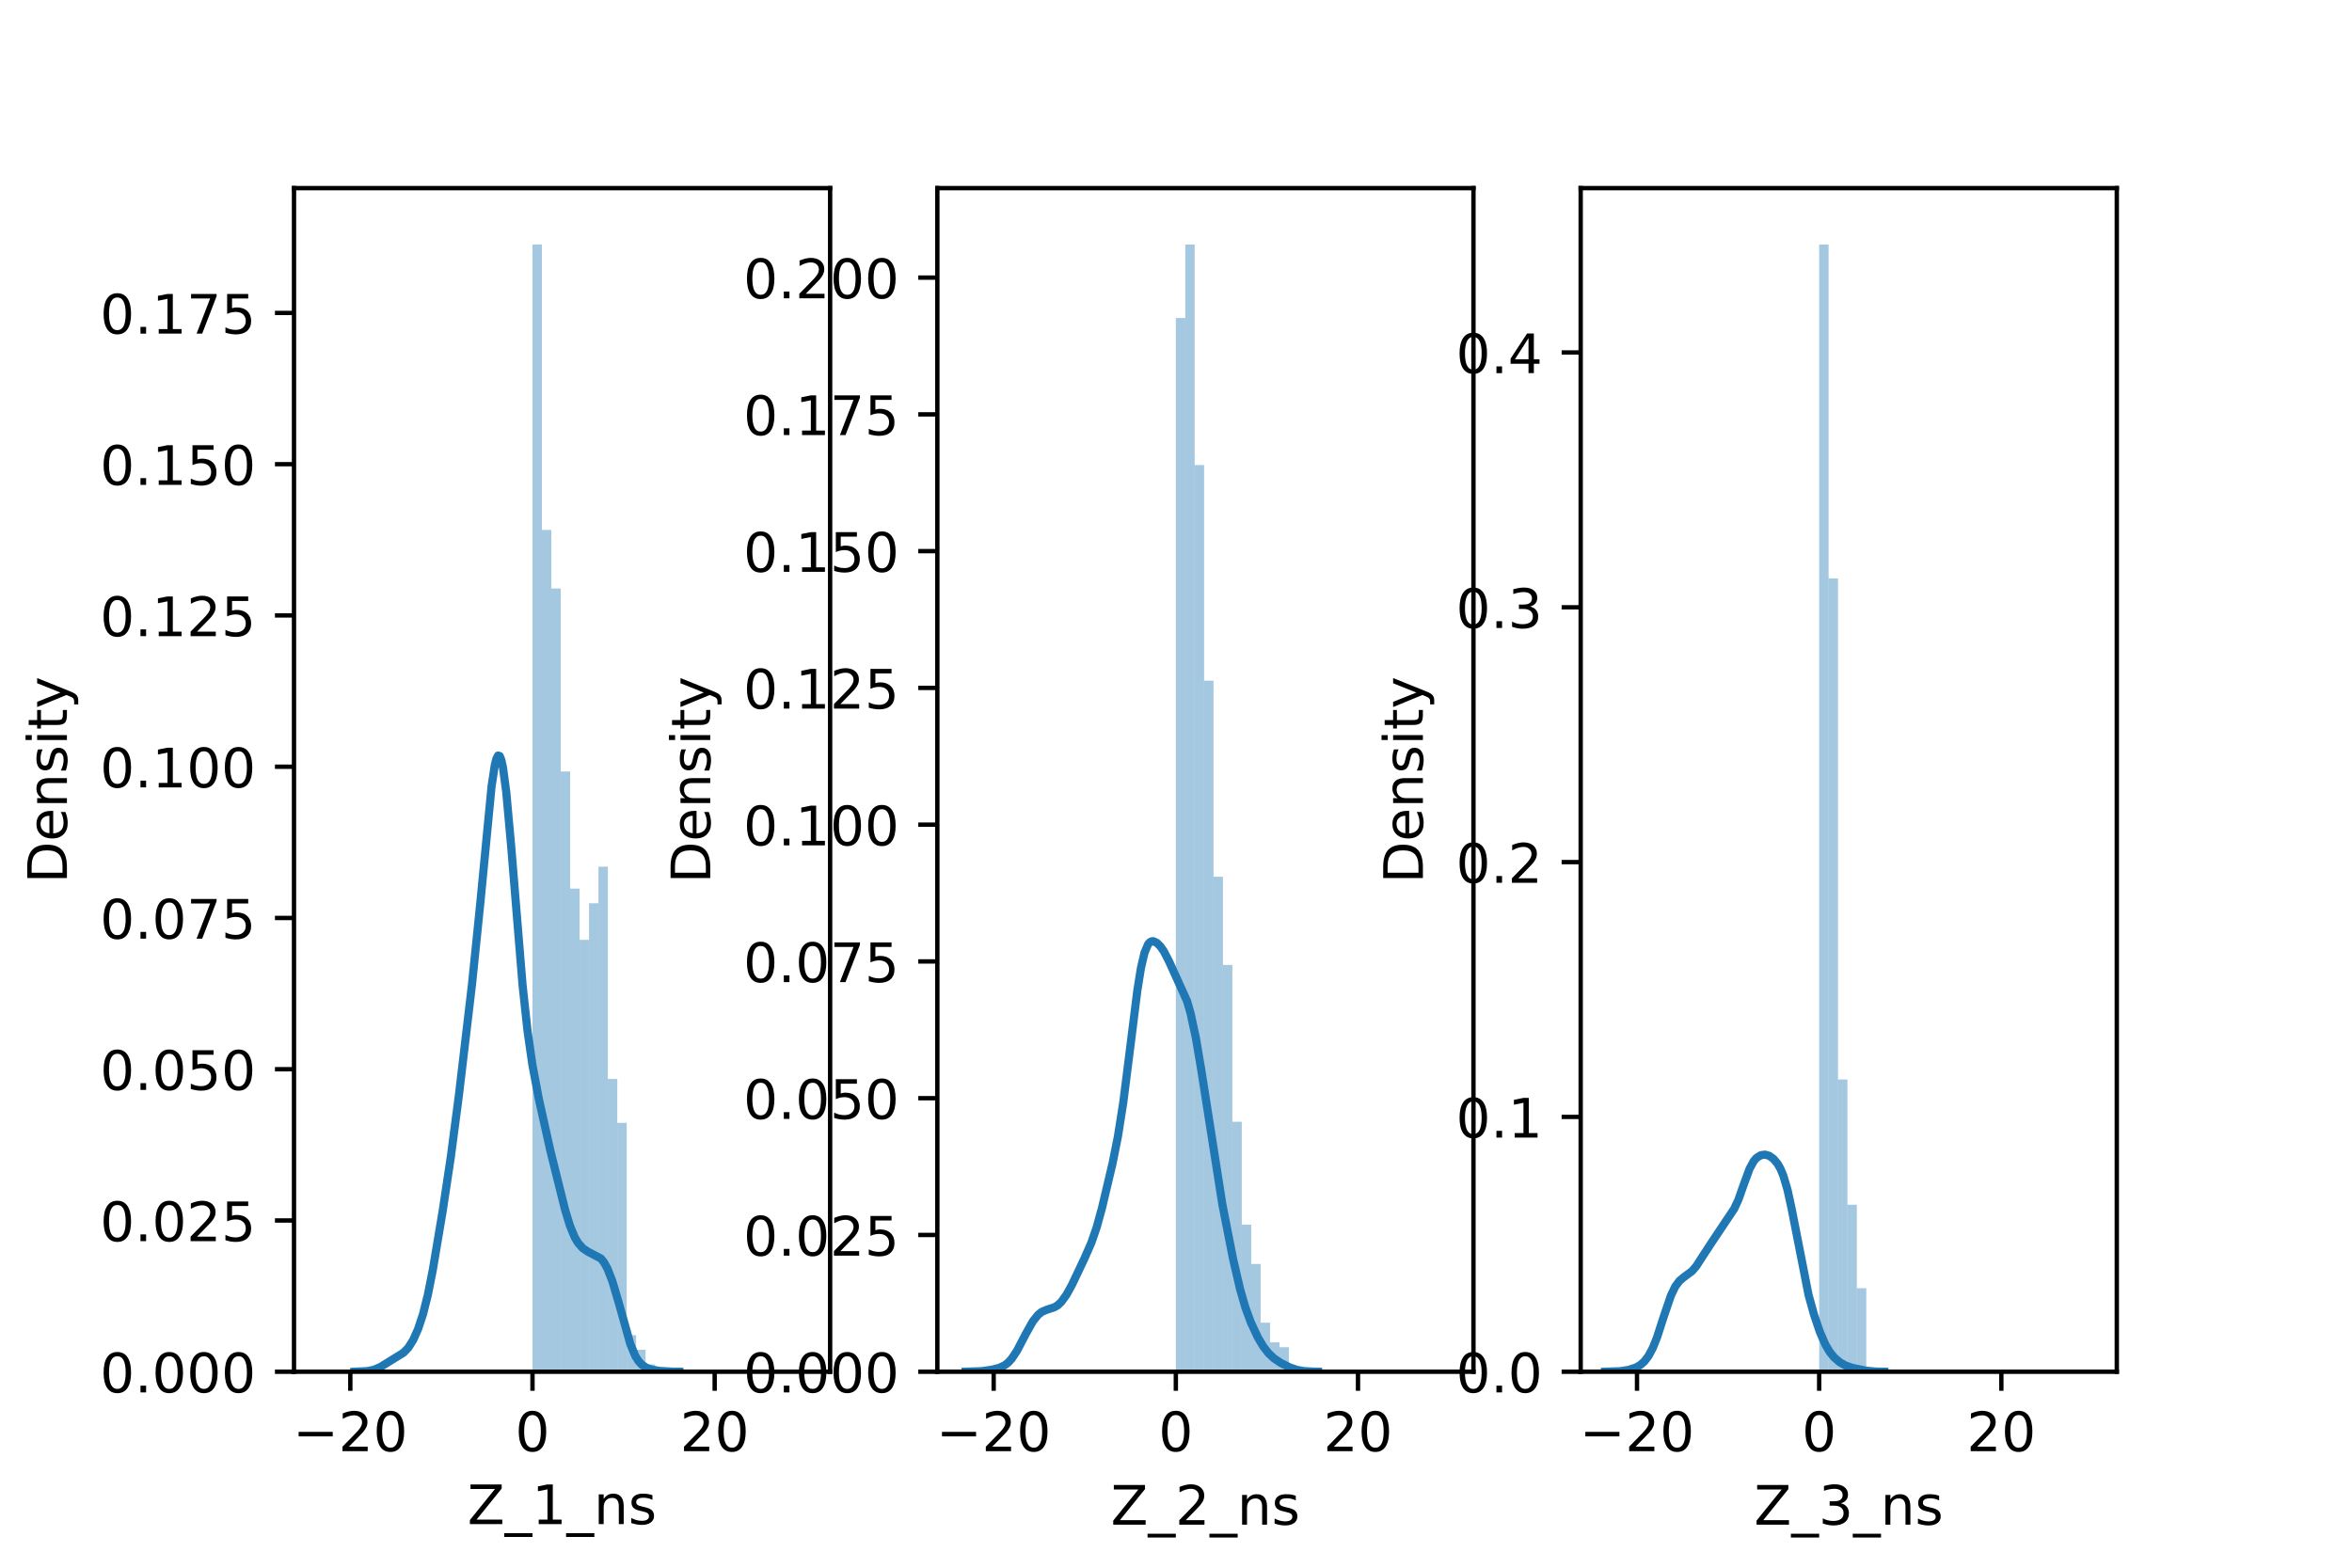<?xml version="1.0" encoding="utf-8" standalone="no"?>
<!DOCTYPE svg PUBLIC "-//W3C//DTD SVG 1.1//EN"
  "http://www.w3.org/Graphics/SVG/1.1/DTD/svg11.dtd">
<!-- Created with matplotlib (https://matplotlib.org/) -->
<svg height="288pt" version="1.1" viewBox="0 0 432 288" width="432pt" xmlns="http://www.w3.org/2000/svg" xmlns:xlink="http://www.w3.org/1999/xlink">
 <defs>
  <style type="text/css">*{stroke-linecap:butt;stroke-linejoin:round;}</style>
 </defs>
 <g id="figure_1">
  <g id="patch_1">
   <path d="M 0 288 
L 432 288 
L 432 0 
L 0 0 
z
" style="fill:#ffffff;"/>
  </g>
  <g id="axes_1">
   <g id="patch_2">
    <path d="M 54 252 
L 152.471 252 
L 152.471 34.56 
L 54 34.56 
z
" style="fill:#ffffff;"/>
   </g>
   <g id="patch_3">
    <path clip-path="url(#p1f01e88bd9)" d="M 97.805 252 
L 99.536 252 
L 99.536 44.914 
L 97.805 44.914 
z
" style="fill:#1f77b4;opacity:0.4;"/>
   </g>
   <g id="patch_4">
    <path clip-path="url(#p1f01e88bd9)" d="M 99.536 252 
L 101.266 252 
L 101.266 97.358 
L 99.536 97.358 
z
" style="fill:#1f77b4;opacity:0.4;"/>
   </g>
   <g id="patch_5">
    <path clip-path="url(#p1f01e88bd9)" d="M 101.266 252 
L 102.997 252 
L 102.997 108.116 
L 101.266 108.116 
z
" style="fill:#1f77b4;opacity:0.4;"/>
   </g>
   <g id="patch_6">
    <path clip-path="url(#p1f01e88bd9)" d="M 102.997 252 
L 104.728 252 
L 104.728 141.734 
L 102.997 141.734 
z
" style="fill:#1f77b4;opacity:0.4;"/>
   </g>
   <g id="patch_7">
    <path clip-path="url(#p1f01e88bd9)" d="M 104.728 252 
L 106.458 252 
L 106.458 163.249 
L 104.728 163.249 
z
" style="fill:#1f77b4;opacity:0.4;"/>
   </g>
   <g id="patch_8">
    <path clip-path="url(#p1f01e88bd9)" d="M 106.458 252 
L 108.189 252 
L 108.189 172.662 
L 106.458 172.662 
z
" style="fill:#1f77b4;opacity:0.4;"/>
   </g>
   <g id="patch_9">
    <path clip-path="url(#p1f01e88bd9)" d="M 108.189 252 
L 109.92 252 
L 109.92 165.938 
L 108.189 165.938 
z
" style="fill:#1f77b4;opacity:0.4;"/>
   </g>
   <g id="patch_10">
    <path clip-path="url(#p1f01e88bd9)" d="M 109.92 252 
L 111.65 252 
L 111.65 159.215 
L 109.92 159.215 
z
" style="fill:#1f77b4;opacity:0.4;"/>
   </g>
   <g id="patch_11">
    <path clip-path="url(#p1f01e88bd9)" d="M 111.65 252 
L 113.381 252 
L 113.381 198.212 
L 111.65 198.212 
z
" style="fill:#1f77b4;opacity:0.4;"/>
   </g>
   <g id="patch_12">
    <path clip-path="url(#p1f01e88bd9)" d="M 113.381 252 
L 115.112 252 
L 115.112 206.28 
L 113.381 206.28 
z
" style="fill:#1f77b4;opacity:0.4;"/>
   </g>
   <g id="patch_13">
    <path clip-path="url(#p1f01e88bd9)" d="M 115.112 252 
L 116.842 252 
L 116.842 245.276 
L 115.112 245.276 
z
" style="fill:#1f77b4;opacity:0.4;"/>
   </g>
   <g id="patch_14">
    <path clip-path="url(#p1f01e88bd9)" d="M 116.842 252 
L 118.573 252 
L 118.573 247.966 
L 116.842 247.966 
z
" style="fill:#1f77b4;opacity:0.4;"/>
   </g>
   <g id="patch_15">
    <path clip-path="url(#p1f01e88bd9)" d="M 118.573 252 
L 120.304 252 
L 120.304 250.655 
L 118.573 250.655 
z
" style="fill:#1f77b4;opacity:0.4;"/>
   </g>
   <g id="patch_16">
    <path clip-path="url(#p1f01e88bd9)" d="M 120.304 252 
L 122.034 252 
L 122.034 252 
L 120.304 252 
z
" style="fill:#1f77b4;opacity:0.4;"/>
   </g>
   <g id="patch_17">
    <path clip-path="url(#p1f01e88bd9)" d="M 122.034 252 
L 123.765 252 
L 123.765 252 
L 122.034 252 
z
" style="fill:#1f77b4;opacity:0.4;"/>
   </g>
   <g id="patch_18">
    <path clip-path="url(#p1f01e88bd9)" d="M 123.765 252 
L 125.496 252 
L 125.496 252 
L 123.765 252 
z
" style="fill:#1f77b4;opacity:0.4;"/>
   </g>
   <g id="patch_19">
    <path clip-path="url(#p1f01e88bd9)" d="M 125.496 252 
L 127.227 252 
L 127.227 252 
L 125.496 252 
z
" style="fill:#1f77b4;opacity:0.4;"/>
   </g>
   <g id="patch_20">
    <path clip-path="url(#p1f01e88bd9)" d="M 127.227 252 
L 128.957 252 
L 128.957 252 
L 127.227 252 
z
" style="fill:#1f77b4;opacity:0.4;"/>
   </g>
   <g id="patch_21">
    <path clip-path="url(#p1f01e88bd9)" d="M 128.957 252 
L 130.688 252 
L 130.688 252 
L 128.957 252 
z
" style="fill:#1f77b4;opacity:0.4;"/>
   </g>
   <g id="patch_22">
    <path clip-path="url(#p1f01e88bd9)" d="M 130.688 252 
L 132.419 252 
L 132.419 252 
L 130.688 252 
z
" style="fill:#1f77b4;opacity:0.4;"/>
   </g>
   <g id="patch_23">
    <path clip-path="url(#p1f01e88bd9)" d="M 132.419 252 
L 134.149 252 
L 134.149 252 
L 132.419 252 
z
" style="fill:#1f77b4;opacity:0.4;"/>
   </g>
   <g id="patch_24">
    <path clip-path="url(#p1f01e88bd9)" d="M 134.149 252 
L 135.88 252 
L 135.88 252 
L 134.149 252 
z
" style="fill:#1f77b4;opacity:0.4;"/>
   </g>
   <g id="patch_25">
    <path clip-path="url(#p1f01e88bd9)" d="M 135.88 252 
L 137.611 252 
L 137.611 252 
L 135.88 252 
z
" style="fill:#1f77b4;opacity:0.4;"/>
   </g>
   <g id="patch_26">
    <path clip-path="url(#p1f01e88bd9)" d="M 137.611 252 
L 139.341 252 
L 139.341 252 
L 137.611 252 
z
" style="fill:#1f77b4;opacity:0.4;"/>
   </g>
   <g id="patch_27">
    <path clip-path="url(#p1f01e88bd9)" d="M 139.341 252 
L 141.072 252 
L 141.072 252 
L 139.341 252 
z
" style="fill:#1f77b4;opacity:0.4;"/>
   </g>
   <g id="patch_28">
    <path clip-path="url(#p1f01e88bd9)" d="M 141.072 252 
L 142.803 252 
L 142.803 252 
L 141.072 252 
z
" style="fill:#1f77b4;opacity:0.4;"/>
   </g>
   <g id="patch_29">
    <path clip-path="url(#p1f01e88bd9)" d="M 142.803 252 
L 144.533 252 
L 144.533 252 
L 142.803 252 
z
" style="fill:#1f77b4;opacity:0.4;"/>
   </g>
   <g id="patch_30">
    <path clip-path="url(#p1f01e88bd9)" d="M 144.533 252 
L 146.264 252 
L 146.264 252 
L 144.533 252 
z
" style="fill:#1f77b4;opacity:0.4;"/>
   </g>
   <g id="patch_31">
    <path clip-path="url(#p1f01e88bd9)" d="M 146.264 252 
L 147.995 252 
L 147.995 252 
L 146.264 252 
z
" style="fill:#1f77b4;opacity:0.4;"/>
   </g>
   <g id="matplotlib.axis_1">
    <g id="xtick_1">
     <g id="line2d_1">
      <defs>
       <path d="M 0 0 
L 0 3.5 
" id="m614d440ccd" style="stroke:#000000;stroke-width:0.8;"/>
      </defs>
      <g>
       <use style="stroke:#000000;stroke-width:0.8;" x="64.345" xlink:href="#m614d440ccd" y="252"/>
      </g>
     </g>
     <g id="text_1">
      <!-- −20 -->
      <g transform="translate(53.793 266.598)scale(0.1 -0.1)">
       <defs>
        <path d="M 10.594 35.5 
L 73.188 35.5 
L 73.188 27.203 
L 10.594 27.203 
z
" id="DejaVuSans-8722"/>
        <path d="M 19.188 8.297 
L 53.609 8.297 
L 53.609 0 
L 7.328 0 
L 7.328 8.297 
Q 12.938 14.109 22.625 23.891 
Q 32.328 33.688 34.812 36.531 
Q 39.547 41.844 41.422 45.531 
Q 43.312 49.219 43.312 52.781 
Q 43.312 58.594 39.234 62.25 
Q 35.156 65.922 28.609 65.922 
Q 23.969 65.922 18.812 64.312 
Q 13.672 62.703 7.812 59.422 
L 7.812 69.391 
Q 13.766 71.781 18.938 73 
Q 24.125 74.219 28.422 74.219 
Q 39.75 74.219 46.484 68.547 
Q 53.219 62.891 53.219 53.422 
Q 53.219 48.922 51.531 44.891 
Q 49.859 40.875 45.406 35.406 
Q 44.188 33.984 37.641 27.219 
Q 31.109 20.453 19.188 8.297 
z
" id="DejaVuSans-50"/>
        <path d="M 31.781 66.406 
Q 24.172 66.406 20.328 58.906 
Q 16.5 51.422 16.5 36.375 
Q 16.5 21.391 20.328 13.891 
Q 24.172 6.391 31.781 6.391 
Q 39.453 6.391 43.281 13.891 
Q 47.125 21.391 47.125 36.375 
Q 47.125 51.422 43.281 58.906 
Q 39.453 66.406 31.781 66.406 
z
M 31.781 74.219 
Q 44.047 74.219 50.516 64.516 
Q 56.984 54.828 56.984 36.375 
Q 56.984 17.969 50.516 8.266 
Q 44.047 -1.422 31.781 -1.422 
Q 19.531 -1.422 13.062 8.266 
Q 6.594 17.969 6.594 36.375 
Q 6.594 54.828 13.062 64.516 
Q 19.531 74.219 31.781 74.219 
z
" id="DejaVuSans-48"/>
       </defs>
       <use xlink:href="#DejaVuSans-8722"/>
       <use x="83.789" xlink:href="#DejaVuSans-50"/>
       <use x="147.412" xlink:href="#DejaVuSans-48"/>
      </g>
     </g>
    </g>
    <g id="xtick_2">
     <g id="line2d_2">
      <g>
       <use style="stroke:#000000;stroke-width:0.8;" x="97.805" xlink:href="#m614d440ccd" y="252"/>
      </g>
     </g>
     <g id="text_2">
      <!-- 0 -->
      <g transform="translate(94.624 266.598)scale(0.1 -0.1)">
       <use xlink:href="#DejaVuSans-48"/>
      </g>
     </g>
    </g>
    <g id="xtick_3">
     <g id="line2d_3">
      <g>
       <use style="stroke:#000000;stroke-width:0.8;" x="131.265" xlink:href="#m614d440ccd" y="252"/>
      </g>
     </g>
     <g id="text_3">
      <!-- 20 -->
      <g transform="translate(124.902 266.598)scale(0.1 -0.1)">
       <use xlink:href="#DejaVuSans-50"/>
       <use x="63.623" xlink:href="#DejaVuSans-48"/>
      </g>
     </g>
    </g>
    <g id="text_4">
     <!-- Z_1_ns -->
     <g transform="translate(85.856 279.998)scale(0.1 -0.1)">
      <defs>
       <path d="M 5.609 72.906 
L 62.891 72.906 
L 62.891 65.375 
L 16.797 8.297 
L 64.016 8.297 
L 64.016 0 
L 4.5 0 
L 4.5 7.516 
L 50.594 64.594 
L 5.609 64.594 
z
" id="DejaVuSans-90"/>
       <path d="M 50.984 -16.609 
L 50.984 -23.578 
L -0.984 -23.578 
L -0.984 -16.609 
z
" id="DejaVuSans-95"/>
       <path d="M 12.406 8.297 
L 28.516 8.297 
L 28.516 63.922 
L 10.984 60.406 
L 10.984 69.391 
L 28.422 72.906 
L 38.281 72.906 
L 38.281 8.297 
L 54.391 8.297 
L 54.391 0 
L 12.406 0 
z
" id="DejaVuSans-49"/>
       <path d="M 54.891 33.016 
L 54.891 0 
L 45.906 0 
L 45.906 32.719 
Q 45.906 40.484 42.875 44.328 
Q 39.844 48.188 33.797 48.188 
Q 26.516 48.188 22.312 43.547 
Q 18.109 38.922 18.109 30.906 
L 18.109 0 
L 9.078 0 
L 9.078 54.688 
L 18.109 54.688 
L 18.109 46.188 
Q 21.344 51.125 25.703 53.562 
Q 30.078 56 35.797 56 
Q 45.219 56 50.047 50.172 
Q 54.891 44.344 54.891 33.016 
z
" id="DejaVuSans-110"/>
       <path d="M 44.281 53.078 
L 44.281 44.578 
Q 40.484 46.531 36.375 47.5 
Q 32.281 48.484 27.875 48.484 
Q 21.188 48.484 17.844 46.438 
Q 14.5 44.391 14.5 40.281 
Q 14.5 37.156 16.891 35.375 
Q 19.281 33.594 26.516 31.984 
L 29.594 31.297 
Q 39.156 29.25 43.188 25.516 
Q 47.219 21.781 47.219 15.094 
Q 47.219 7.469 41.188 3.016 
Q 35.156 -1.422 24.609 -1.422 
Q 20.219 -1.422 15.453 -0.562 
Q 10.688 0.297 5.422 2 
L 5.422 11.281 
Q 10.406 8.688 15.234 7.391 
Q 20.062 6.109 24.812 6.109 
Q 31.156 6.109 34.562 8.281 
Q 37.984 10.453 37.984 14.406 
Q 37.984 18.062 35.516 20.016 
Q 33.062 21.969 24.703 23.781 
L 21.578 24.516 
Q 13.234 26.266 9.516 29.906 
Q 5.812 33.547 5.812 39.891 
Q 5.812 47.609 11.281 51.797 
Q 16.75 56 26.812 56 
Q 31.781 56 36.172 55.266 
Q 40.578 54.547 44.281 53.078 
z
" id="DejaVuSans-115"/>
      </defs>
      <use xlink:href="#DejaVuSans-90"/>
      <use x="68.506" xlink:href="#DejaVuSans-95"/>
      <use x="118.506" xlink:href="#DejaVuSans-49"/>
      <use x="182.129" xlink:href="#DejaVuSans-95"/>
      <use x="232.129" xlink:href="#DejaVuSans-110"/>
      <use x="295.508" xlink:href="#DejaVuSans-115"/>
     </g>
    </g>
   </g>
   <g id="matplotlib.axis_2">
    <g id="ytick_1">
     <g id="line2d_4">
      <defs>
       <path d="M 0 0 
L -3.5 0 
" id="m84a2e2ab6e" style="stroke:#000000;stroke-width:0.8;"/>
      </defs>
      <g>
       <use style="stroke:#000000;stroke-width:0.8;" x="54" xlink:href="#m84a2e2ab6e" y="252"/>
      </g>
     </g>
     <g id="text_5">
      <!-- 0.000 -->
      <g transform="translate(18.372 255.799)scale(0.1 -0.1)">
       <defs>
        <path d="M 10.688 12.406 
L 21 12.406 
L 21 0 
L 10.688 0 
z
" id="DejaVuSans-46"/>
       </defs>
       <use xlink:href="#DejaVuSans-48"/>
       <use x="63.623" xlink:href="#DejaVuSans-46"/>
       <use x="95.41" xlink:href="#DejaVuSans-48"/>
       <use x="159.033" xlink:href="#DejaVuSans-48"/>
       <use x="222.656" xlink:href="#DejaVuSans-48"/>
      </g>
     </g>
    </g>
    <g id="ytick_2">
     <g id="line2d_5">
      <g>
       <use style="stroke:#000000;stroke-width:0.8;" x="54" xlink:href="#m84a2e2ab6e" y="224.213"/>
      </g>
     </g>
     <g id="text_6">
      <!-- 0.025 -->
      <g transform="translate(18.372 228.012)scale(0.1 -0.1)">
       <defs>
        <path d="M 10.797 72.906 
L 49.516 72.906 
L 49.516 64.594 
L 19.828 64.594 
L 19.828 46.734 
Q 21.969 47.469 24.109 47.828 
Q 26.266 48.188 28.422 48.188 
Q 40.625 48.188 47.75 41.5 
Q 54.891 34.812 54.891 23.391 
Q 54.891 11.625 47.562 5.094 
Q 40.234 -1.422 26.906 -1.422 
Q 22.312 -1.422 17.547 -0.641 
Q 12.797 0.141 7.719 1.703 
L 7.719 11.625 
Q 12.109 9.234 16.797 8.062 
Q 21.484 6.891 26.703 6.891 
Q 35.156 6.891 40.078 11.328 
Q 45.016 15.766 45.016 23.391 
Q 45.016 31 40.078 35.438 
Q 35.156 39.891 26.703 39.891 
Q 22.75 39.891 18.812 39.016 
Q 14.891 38.141 10.797 36.281 
z
" id="DejaVuSans-53"/>
       </defs>
       <use xlink:href="#DejaVuSans-48"/>
       <use x="63.623" xlink:href="#DejaVuSans-46"/>
       <use x="95.41" xlink:href="#DejaVuSans-48"/>
       <use x="159.033" xlink:href="#DejaVuSans-50"/>
       <use x="222.656" xlink:href="#DejaVuSans-53"/>
      </g>
     </g>
    </g>
    <g id="ytick_3">
     <g id="line2d_6">
      <g>
       <use style="stroke:#000000;stroke-width:0.8;" x="54" xlink:href="#m84a2e2ab6e" y="196.426"/>
      </g>
     </g>
     <g id="text_7">
      <!-- 0.050 -->
      <g transform="translate(18.372 200.226)scale(0.1 -0.1)">
       <use xlink:href="#DejaVuSans-48"/>
       <use x="63.623" xlink:href="#DejaVuSans-46"/>
       <use x="95.41" xlink:href="#DejaVuSans-48"/>
       <use x="159.033" xlink:href="#DejaVuSans-53"/>
       <use x="222.656" xlink:href="#DejaVuSans-48"/>
      </g>
     </g>
    </g>
    <g id="ytick_4">
     <g id="line2d_7">
      <g>
       <use style="stroke:#000000;stroke-width:0.8;" x="54" xlink:href="#m84a2e2ab6e" y="168.639"/>
      </g>
     </g>
     <g id="text_8">
      <!-- 0.075 -->
      <g transform="translate(18.372 172.439)scale(0.1 -0.1)">
       <defs>
        <path d="M 8.203 72.906 
L 55.078 72.906 
L 55.078 68.703 
L 28.609 0 
L 18.312 0 
L 43.219 64.594 
L 8.203 64.594 
z
" id="DejaVuSans-55"/>
       </defs>
       <use xlink:href="#DejaVuSans-48"/>
       <use x="63.623" xlink:href="#DejaVuSans-46"/>
       <use x="95.41" xlink:href="#DejaVuSans-48"/>
       <use x="159.033" xlink:href="#DejaVuSans-55"/>
       <use x="222.656" xlink:href="#DejaVuSans-53"/>
      </g>
     </g>
    </g>
    <g id="ytick_5">
     <g id="line2d_8">
      <g>
       <use style="stroke:#000000;stroke-width:0.8;" x="54" xlink:href="#m84a2e2ab6e" y="140.853"/>
      </g>
     </g>
     <g id="text_9">
      <!-- 0.100 -->
      <g transform="translate(18.372 144.652)scale(0.1 -0.1)">
       <use xlink:href="#DejaVuSans-48"/>
       <use x="63.623" xlink:href="#DejaVuSans-46"/>
       <use x="95.41" xlink:href="#DejaVuSans-49"/>
       <use x="159.033" xlink:href="#DejaVuSans-48"/>
       <use x="222.656" xlink:href="#DejaVuSans-48"/>
      </g>
     </g>
    </g>
    <g id="ytick_6">
     <g id="line2d_9">
      <g>
       <use style="stroke:#000000;stroke-width:0.8;" x="54" xlink:href="#m84a2e2ab6e" y="113.066"/>
      </g>
     </g>
     <g id="text_10">
      <!-- 0.125 -->
      <g transform="translate(18.372 116.865)scale(0.1 -0.1)">
       <use xlink:href="#DejaVuSans-48"/>
       <use x="63.623" xlink:href="#DejaVuSans-46"/>
       <use x="95.41" xlink:href="#DejaVuSans-49"/>
       <use x="159.033" xlink:href="#DejaVuSans-50"/>
       <use x="222.656" xlink:href="#DejaVuSans-53"/>
      </g>
     </g>
    </g>
    <g id="ytick_7">
     <g id="line2d_10">
      <g>
       <use style="stroke:#000000;stroke-width:0.8;" x="54" xlink:href="#m84a2e2ab6e" y="85.279"/>
      </g>
     </g>
     <g id="text_11">
      <!-- 0.150 -->
      <g transform="translate(18.372 89.078)scale(0.1 -0.1)">
       <use xlink:href="#DejaVuSans-48"/>
       <use x="63.623" xlink:href="#DejaVuSans-46"/>
       <use x="95.41" xlink:href="#DejaVuSans-49"/>
       <use x="159.033" xlink:href="#DejaVuSans-53"/>
       <use x="222.656" xlink:href="#DejaVuSans-48"/>
      </g>
     </g>
    </g>
    <g id="ytick_8">
     <g id="line2d_11">
      <g>
       <use style="stroke:#000000;stroke-width:0.8;" x="54" xlink:href="#m84a2e2ab6e" y="57.492"/>
      </g>
     </g>
     <g id="text_12">
      <!-- 0.175 -->
      <g transform="translate(18.372 61.291)scale(0.1 -0.1)">
       <use xlink:href="#DejaVuSans-48"/>
       <use x="63.623" xlink:href="#DejaVuSans-46"/>
       <use x="95.41" xlink:href="#DejaVuSans-49"/>
       <use x="159.033" xlink:href="#DejaVuSans-55"/>
       <use x="222.656" xlink:href="#DejaVuSans-53"/>
      </g>
     </g>
    </g>
    <g id="text_13">
     <!-- Density -->
     <g transform="translate(12.292 162.289)rotate(-90)scale(0.1 -0.1)">
      <defs>
       <path d="M 19.672 64.797 
L 19.672 8.109 
L 31.594 8.109 
Q 46.688 8.109 53.688 14.938 
Q 60.688 21.781 60.688 36.531 
Q 60.688 51.172 53.688 57.984 
Q 46.688 64.797 31.594 64.797 
z
M 9.812 72.906 
L 30.078 72.906 
Q 51.266 72.906 61.172 64.094 
Q 71.094 55.281 71.094 36.531 
Q 71.094 17.672 61.125 8.828 
Q 51.172 0 30.078 0 
L 9.812 0 
z
" id="DejaVuSans-68"/>
       <path d="M 56.203 29.594 
L 56.203 25.203 
L 14.891 25.203 
Q 15.484 15.922 20.484 11.062 
Q 25.484 6.203 34.422 6.203 
Q 39.594 6.203 44.453 7.469 
Q 49.312 8.734 54.109 11.281 
L 54.109 2.781 
Q 49.266 0.734 44.188 -0.344 
Q 39.109 -1.422 33.891 -1.422 
Q 20.797 -1.422 13.156 6.188 
Q 5.516 13.812 5.516 26.812 
Q 5.516 40.234 12.766 48.109 
Q 20.016 56 32.328 56 
Q 43.359 56 49.781 48.891 
Q 56.203 41.797 56.203 29.594 
z
M 47.219 32.234 
Q 47.125 39.594 43.094 43.984 
Q 39.062 48.391 32.422 48.391 
Q 24.906 48.391 20.391 44.141 
Q 15.875 39.891 15.188 32.172 
z
" id="DejaVuSans-101"/>
       <path d="M 9.422 54.688 
L 18.406 54.688 
L 18.406 0 
L 9.422 0 
z
M 9.422 75.984 
L 18.406 75.984 
L 18.406 64.594 
L 9.422 64.594 
z
" id="DejaVuSans-105"/>
       <path d="M 18.312 70.219 
L 18.312 54.688 
L 36.812 54.688 
L 36.812 47.703 
L 18.312 47.703 
L 18.312 18.016 
Q 18.312 11.328 20.141 9.422 
Q 21.969 7.516 27.594 7.516 
L 36.812 7.516 
L 36.812 0 
L 27.594 0 
Q 17.188 0 13.234 3.875 
Q 9.281 7.766 9.281 18.016 
L 9.281 47.703 
L 2.688 47.703 
L 2.688 54.688 
L 9.281 54.688 
L 9.281 70.219 
z
" id="DejaVuSans-116"/>
       <path d="M 32.172 -5.078 
Q 28.375 -14.844 24.75 -17.812 
Q 21.141 -20.797 15.094 -20.797 
L 7.906 -20.797 
L 7.906 -13.281 
L 13.188 -13.281 
Q 16.891 -13.281 18.938 -11.516 
Q 21 -9.766 23.484 -3.219 
L 25.094 0.875 
L 2.984 54.688 
L 12.5 54.688 
L 29.594 11.922 
L 46.688 54.688 
L 56.203 54.688 
z
" id="DejaVuSans-121"/>
      </defs>
      <use xlink:href="#DejaVuSans-68"/>
      <use x="77.002" xlink:href="#DejaVuSans-101"/>
      <use x="138.525" xlink:href="#DejaVuSans-110"/>
      <use x="201.904" xlink:href="#DejaVuSans-115"/>
      <use x="254.004" xlink:href="#DejaVuSans-105"/>
      <use x="281.787" xlink:href="#DejaVuSans-116"/>
      <use x="320.996" xlink:href="#DejaVuSans-121"/>
     </g>
    </g>
   </g>
   <g id="line2d_12">
    <path clip-path="url(#p1f01e88bd9)" d="M 65.098 251.997 
L 67.496 251.89 
L 68.696 251.631 
L 69.895 251.114 
L 71.994 249.817 
L 74.093 248.518 
L 74.993 247.597 
L 75.893 246.169 
L 76.792 244.146 
L 77.692 241.438 
L 78.591 237.852 
L 79.491 233.312 
L 81.29 222.572 
L 82.789 212.637 
L 84.289 201.202 
L 86.687 180.897 
L 88.187 166.239 
L 90.286 144.484 
L 90.885 140.532 
L 91.185 139.36 
L 91.485 138.802 
L 91.785 138.891 
L 92.085 139.635 
L 92.385 141.016 
L 92.984 145.502 
L 93.884 155.397 
L 95.983 180.999 
L 96.883 189.315 
L 97.782 195.593 
L 98.982 201.948 
L 101.081 211.365 
L 103.779 222.212 
L 104.679 225.165 
L 105.579 227.336 
L 106.178 228.343 
L 107.078 229.343 
L 107.977 229.942 
L 110.376 231.205 
L 110.976 231.96 
L 111.576 233.067 
L 112.475 235.381 
L 113.675 239.425 
L 115.774 246.911 
L 116.673 249.08 
L 117.273 250.046 
L 117.873 250.702 
L 118.772 251.292 
L 119.672 251.604 
L 121.171 251.856 
L 123.57 251.988 
L 124.77 251.998 
L 124.77 251.998 
" style="fill:none;stroke:#1f77b4;stroke-linecap:square;stroke-width:1.5;"/>
   </g>
   <g id="patch_32">
    <path d="M 54 252 
L 54 34.56 
" style="fill:none;stroke:#000000;stroke-linecap:square;stroke-linejoin:miter;stroke-width:0.8;"/>
   </g>
   <g id="patch_33">
    <path d="M 152.471 252 
L 152.471 34.56 
" style="fill:none;stroke:#000000;stroke-linecap:square;stroke-linejoin:miter;stroke-width:0.8;"/>
   </g>
   <g id="patch_34">
    <path d="M 54 252 
L 152.471 252 
" style="fill:none;stroke:#000000;stroke-linecap:square;stroke-linejoin:miter;stroke-width:0.8;"/>
   </g>
   <g id="patch_35">
    <path d="M 54 34.56 
L 152.471 34.56 
" style="fill:none;stroke:#000000;stroke-linecap:square;stroke-linejoin:miter;stroke-width:0.8;"/>
   </g>
  </g>
  <g id="axes_2">
   <g id="patch_36">
    <path d="M 172.165 252 
L 270.635 252 
L 270.635 34.56 
L 172.165 34.56 
z
" style="fill:#ffffff;"/>
   </g>
   <g id="patch_37">
    <path clip-path="url(#p64c98a48db)" d="M 215.97 252 
L 217.7 252 
L 217.7 58.42 
L 215.97 58.42 
z
" style="fill:#1f77b4;opacity:0.4;"/>
   </g>
   <g id="patch_38">
    <path clip-path="url(#p64c98a48db)" d="M 217.7 252 
L 219.431 252 
L 219.431 44.914 
L 217.7 44.914 
z
" style="fill:#1f77b4;opacity:0.4;"/>
   </g>
   <g id="patch_39">
    <path clip-path="url(#p64c98a48db)" d="M 219.431 252 
L 221.162 252 
L 221.162 85.431 
L 219.431 85.431 
z
" style="fill:#1f77b4;opacity:0.4;"/>
   </g>
   <g id="patch_40">
    <path clip-path="url(#p64c98a48db)" d="M 221.162 252 
L 222.892 252 
L 222.892 125.047 
L 221.162 125.047 
z
" style="fill:#1f77b4;opacity:0.4;"/>
   </g>
   <g id="patch_41">
    <path clip-path="url(#p64c98a48db)" d="M 222.892 252 
L 224.623 252 
L 224.623 161.062 
L 222.892 161.062 
z
" style="fill:#1f77b4;opacity:0.4;"/>
   </g>
   <g id="patch_42">
    <path clip-path="url(#p64c98a48db)" d="M 224.623 252 
L 226.354 252 
L 226.354 177.269 
L 224.623 177.269 
z
" style="fill:#1f77b4;opacity:0.4;"/>
   </g>
   <g id="patch_43">
    <path clip-path="url(#p64c98a48db)" d="M 226.354 252 
L 228.084 252 
L 228.084 206.081 
L 226.354 206.081 
z
" style="fill:#1f77b4;opacity:0.4;"/>
   </g>
   <g id="patch_44">
    <path clip-path="url(#p64c98a48db)" d="M 228.084 252 
L 229.815 252 
L 229.815 224.989 
L 228.084 224.989 
z
" style="fill:#1f77b4;opacity:0.4;"/>
   </g>
   <g id="patch_45">
    <path clip-path="url(#p64c98a48db)" d="M 229.815 252 
L 231.546 252 
L 231.546 232.192 
L 229.815 232.192 
z
" style="fill:#1f77b4;opacity:0.4;"/>
   </g>
   <g id="patch_46">
    <path clip-path="url(#p64c98a48db)" d="M 231.546 252 
L 233.276 252 
L 233.276 242.996 
L 231.546 242.996 
z
" style="fill:#1f77b4;opacity:0.4;"/>
   </g>
   <g id="patch_47">
    <path clip-path="url(#p64c98a48db)" d="M 233.276 252 
L 235.007 252 
L 235.007 246.598 
L 233.276 246.598 
z
" style="fill:#1f77b4;opacity:0.4;"/>
   </g>
   <g id="patch_48">
    <path clip-path="url(#p64c98a48db)" d="M 235.007 252 
L 236.738 252 
L 236.738 247.498 
L 235.007 247.498 
z
" style="fill:#1f77b4;opacity:0.4;"/>
   </g>
   <g id="patch_49">
    <path clip-path="url(#p64c98a48db)" d="M 236.738 252 
L 238.469 252 
L 238.469 252 
L 236.738 252 
z
" style="fill:#1f77b4;opacity:0.4;"/>
   </g>
   <g id="patch_50">
    <path clip-path="url(#p64c98a48db)" d="M 238.469 252 
L 240.199 252 
L 240.199 252 
L 238.469 252 
z
" style="fill:#1f77b4;opacity:0.4;"/>
   </g>
   <g id="patch_51">
    <path clip-path="url(#p64c98a48db)" d="M 240.199 252 
L 241.93 252 
L 241.93 252 
L 240.199 252 
z
" style="fill:#1f77b4;opacity:0.4;"/>
   </g>
   <g id="patch_52">
    <path clip-path="url(#p64c98a48db)" d="M 241.93 252 
L 243.661 252 
L 243.661 252 
L 241.93 252 
z
" style="fill:#1f77b4;opacity:0.4;"/>
   </g>
   <g id="patch_53">
    <path clip-path="url(#p64c98a48db)" d="M 243.661 252 
L 245.391 252 
L 245.391 252 
L 243.661 252 
z
" style="fill:#1f77b4;opacity:0.4;"/>
   </g>
   <g id="patch_54">
    <path clip-path="url(#p64c98a48db)" d="M 245.391 252 
L 247.122 252 
L 247.122 252 
L 245.391 252 
z
" style="fill:#1f77b4;opacity:0.4;"/>
   </g>
   <g id="patch_55">
    <path clip-path="url(#p64c98a48db)" d="M 247.122 252 
L 248.853 252 
L 248.853 252 
L 247.122 252 
z
" style="fill:#1f77b4;opacity:0.4;"/>
   </g>
   <g id="patch_56">
    <path clip-path="url(#p64c98a48db)" d="M 248.853 252 
L 250.583 252 
L 250.583 252 
L 248.853 252 
z
" style="fill:#1f77b4;opacity:0.4;"/>
   </g>
   <g id="patch_57">
    <path clip-path="url(#p64c98a48db)" d="M 250.583 252 
L 252.314 252 
L 252.314 252 
L 250.583 252 
z
" style="fill:#1f77b4;opacity:0.4;"/>
   </g>
   <g id="patch_58">
    <path clip-path="url(#p64c98a48db)" d="M 252.314 252 
L 254.045 252 
L 254.045 252 
L 252.314 252 
z
" style="fill:#1f77b4;opacity:0.4;"/>
   </g>
   <g id="patch_59">
    <path clip-path="url(#p64c98a48db)" d="M 254.045 252 
L 255.775 252 
L 255.775 252 
L 254.045 252 
z
" style="fill:#1f77b4;opacity:0.4;"/>
   </g>
   <g id="patch_60">
    <path clip-path="url(#p64c98a48db)" d="M 255.775 252 
L 257.506 252 
L 257.506 252 
L 255.775 252 
z
" style="fill:#1f77b4;opacity:0.4;"/>
   </g>
   <g id="patch_61">
    <path clip-path="url(#p64c98a48db)" d="M 257.506 252 
L 259.237 252 
L 259.237 252 
L 257.506 252 
z
" style="fill:#1f77b4;opacity:0.4;"/>
   </g>
   <g id="patch_62">
    <path clip-path="url(#p64c98a48db)" d="M 259.237 252 
L 260.967 252 
L 260.967 252 
L 259.237 252 
z
" style="fill:#1f77b4;opacity:0.4;"/>
   </g>
   <g id="patch_63">
    <path clip-path="url(#p64c98a48db)" d="M 260.967 252 
L 262.698 252 
L 262.698 252 
L 260.967 252 
z
" style="fill:#1f77b4;opacity:0.4;"/>
   </g>
   <g id="patch_64">
    <path clip-path="url(#p64c98a48db)" d="M 262.698 252 
L 264.429 252 
L 264.429 252 
L 262.698 252 
z
" style="fill:#1f77b4;opacity:0.4;"/>
   </g>
   <g id="patch_65">
    <path clip-path="url(#p64c98a48db)" d="M 264.429 252 
L 266.159 252 
L 266.159 252 
L 264.429 252 
z
" style="fill:#1f77b4;opacity:0.4;"/>
   </g>
   <g id="matplotlib.axis_3">
    <g id="xtick_4">
     <g id="line2d_13">
      <g>
       <use style="stroke:#000000;stroke-width:0.8;" x="182.51" xlink:href="#m614d440ccd" y="252"/>
      </g>
     </g>
     <g id="text_14">
      <!-- −20 -->
      <g transform="translate(171.958 266.598)scale(0.1 -0.1)">
       <use xlink:href="#DejaVuSans-8722"/>
       <use x="83.789" xlink:href="#DejaVuSans-50"/>
       <use x="147.412" xlink:href="#DejaVuSans-48"/>
      </g>
     </g>
    </g>
    <g id="xtick_5">
     <g id="line2d_14">
      <g>
       <use style="stroke:#000000;stroke-width:0.8;" x="215.97" xlink:href="#m614d440ccd" y="252"/>
      </g>
     </g>
     <g id="text_15">
      <!-- 0 -->
      <g transform="translate(212.788 266.598)scale(0.1 -0.1)">
       <use xlink:href="#DejaVuSans-48"/>
      </g>
     </g>
    </g>
    <g id="xtick_6">
     <g id="line2d_15">
      <g>
       <use style="stroke:#000000;stroke-width:0.8;" x="249.429" xlink:href="#m614d440ccd" y="252"/>
      </g>
     </g>
     <g id="text_16">
      <!-- 20 -->
      <g transform="translate(243.067 266.598)scale(0.1 -0.1)">
       <use xlink:href="#DejaVuSans-50"/>
       <use x="63.623" xlink:href="#DejaVuSans-48"/>
      </g>
     </g>
    </g>
    <g id="text_17">
     <!-- Z_2_ns -->
     <g transform="translate(204.02 280.1)scale(0.1 -0.1)">
      <use xlink:href="#DejaVuSans-90"/>
      <use x="68.506" xlink:href="#DejaVuSans-95"/>
      <use x="118.506" xlink:href="#DejaVuSans-50"/>
      <use x="182.129" xlink:href="#DejaVuSans-95"/>
      <use x="232.129" xlink:href="#DejaVuSans-110"/>
      <use x="295.508" xlink:href="#DejaVuSans-115"/>
     </g>
    </g>
   </g>
   <g id="matplotlib.axis_4">
    <g id="ytick_9">
     <g id="line2d_16">
      <g>
       <use style="stroke:#000000;stroke-width:0.8;" x="172.165" xlink:href="#m84a2e2ab6e" y="252"/>
      </g>
     </g>
     <g id="text_18">
      <!-- 0.000 -->
      <g transform="translate(136.537 255.799)scale(0.1 -0.1)">
       <use xlink:href="#DejaVuSans-48"/>
       <use x="63.623" xlink:href="#DejaVuSans-46"/>
       <use x="95.41" xlink:href="#DejaVuSans-48"/>
       <use x="159.033" xlink:href="#DejaVuSans-48"/>
       <use x="222.656" xlink:href="#DejaVuSans-48"/>
      </g>
     </g>
    </g>
    <g id="ytick_10">
     <g id="line2d_17">
      <g>
       <use style="stroke:#000000;stroke-width:0.8;" x="172.165" xlink:href="#m84a2e2ab6e" y="226.875"/>
      </g>
     </g>
     <g id="text_19">
      <!-- 0.025 -->
      <g transform="translate(136.537 230.674)scale(0.1 -0.1)">
       <use xlink:href="#DejaVuSans-48"/>
       <use x="63.623" xlink:href="#DejaVuSans-46"/>
       <use x="95.41" xlink:href="#DejaVuSans-48"/>
       <use x="159.033" xlink:href="#DejaVuSans-50"/>
       <use x="222.656" xlink:href="#DejaVuSans-53"/>
      </g>
     </g>
    </g>
    <g id="ytick_11">
     <g id="line2d_18">
      <g>
       <use style="stroke:#000000;stroke-width:0.8;" x="172.165" xlink:href="#m84a2e2ab6e" y="201.75"/>
      </g>
     </g>
     <g id="text_20">
      <!-- 0.050 -->
      <g transform="translate(136.537 205.549)scale(0.1 -0.1)">
       <use xlink:href="#DejaVuSans-48"/>
       <use x="63.623" xlink:href="#DejaVuSans-46"/>
       <use x="95.41" xlink:href="#DejaVuSans-48"/>
       <use x="159.033" xlink:href="#DejaVuSans-53"/>
       <use x="222.656" xlink:href="#DejaVuSans-48"/>
      </g>
     </g>
    </g>
    <g id="ytick_12">
     <g id="line2d_19">
      <g>
       <use style="stroke:#000000;stroke-width:0.8;" x="172.165" xlink:href="#m84a2e2ab6e" y="176.625"/>
      </g>
     </g>
     <g id="text_21">
      <!-- 0.075 -->
      <g transform="translate(136.537 180.424)scale(0.1 -0.1)">
       <use xlink:href="#DejaVuSans-48"/>
       <use x="63.623" xlink:href="#DejaVuSans-46"/>
       <use x="95.41" xlink:href="#DejaVuSans-48"/>
       <use x="159.033" xlink:href="#DejaVuSans-55"/>
       <use x="222.656" xlink:href="#DejaVuSans-53"/>
      </g>
     </g>
    </g>
    <g id="ytick_13">
     <g id="line2d_20">
      <g>
       <use style="stroke:#000000;stroke-width:0.8;" x="172.165" xlink:href="#m84a2e2ab6e" y="151.5"/>
      </g>
     </g>
     <g id="text_22">
      <!-- 0.100 -->
      <g transform="translate(136.537 155.299)scale(0.1 -0.1)">
       <use xlink:href="#DejaVuSans-48"/>
       <use x="63.623" xlink:href="#DejaVuSans-46"/>
       <use x="95.41" xlink:href="#DejaVuSans-49"/>
       <use x="159.033" xlink:href="#DejaVuSans-48"/>
       <use x="222.656" xlink:href="#DejaVuSans-48"/>
      </g>
     </g>
    </g>
    <g id="ytick_14">
     <g id="line2d_21">
      <g>
       <use style="stroke:#000000;stroke-width:0.8;" x="172.165" xlink:href="#m84a2e2ab6e" y="126.375"/>
      </g>
     </g>
     <g id="text_23">
      <!-- 0.125 -->
      <g transform="translate(136.537 130.174)scale(0.1 -0.1)">
       <use xlink:href="#DejaVuSans-48"/>
       <use x="63.623" xlink:href="#DejaVuSans-46"/>
       <use x="95.41" xlink:href="#DejaVuSans-49"/>
       <use x="159.033" xlink:href="#DejaVuSans-50"/>
       <use x="222.656" xlink:href="#DejaVuSans-53"/>
      </g>
     </g>
    </g>
    <g id="ytick_15">
     <g id="line2d_22">
      <g>
       <use style="stroke:#000000;stroke-width:0.8;" x="172.165" xlink:href="#m84a2e2ab6e" y="101.25"/>
      </g>
     </g>
     <g id="text_24">
      <!-- 0.150 -->
      <g transform="translate(136.537 105.049)scale(0.1 -0.1)">
       <use xlink:href="#DejaVuSans-48"/>
       <use x="63.623" xlink:href="#DejaVuSans-46"/>
       <use x="95.41" xlink:href="#DejaVuSans-49"/>
       <use x="159.033" xlink:href="#DejaVuSans-53"/>
       <use x="222.656" xlink:href="#DejaVuSans-48"/>
      </g>
     </g>
    </g>
    <g id="ytick_16">
     <g id="line2d_23">
      <g>
       <use style="stroke:#000000;stroke-width:0.8;" x="172.165" xlink:href="#m84a2e2ab6e" y="76.125"/>
      </g>
     </g>
     <g id="text_25">
      <!-- 0.175 -->
      <g transform="translate(136.537 79.924)scale(0.1 -0.1)">
       <use xlink:href="#DejaVuSans-48"/>
       <use x="63.623" xlink:href="#DejaVuSans-46"/>
       <use x="95.41" xlink:href="#DejaVuSans-49"/>
       <use x="159.033" xlink:href="#DejaVuSans-55"/>
       <use x="222.656" xlink:href="#DejaVuSans-53"/>
      </g>
     </g>
    </g>
    <g id="ytick_17">
     <g id="line2d_24">
      <g>
       <use style="stroke:#000000;stroke-width:0.8;" x="172.165" xlink:href="#m84a2e2ab6e" y="51"/>
      </g>
     </g>
     <g id="text_26">
      <!-- 0.200 -->
      <g transform="translate(136.537 54.799)scale(0.1 -0.1)">
       <use xlink:href="#DejaVuSans-48"/>
       <use x="63.623" xlink:href="#DejaVuSans-46"/>
       <use x="95.41" xlink:href="#DejaVuSans-50"/>
       <use x="159.033" xlink:href="#DejaVuSans-48"/>
       <use x="222.656" xlink:href="#DejaVuSans-48"/>
      </g>
     </g>
    </g>
    <g id="text_27">
     <!-- Density -->
     <g transform="translate(130.457 162.289)rotate(-90)scale(0.1 -0.1)">
      <use xlink:href="#DejaVuSans-68"/>
      <use x="77.002" xlink:href="#DejaVuSans-101"/>
      <use x="138.525" xlink:href="#DejaVuSans-110"/>
      <use x="201.904" xlink:href="#DejaVuSans-115"/>
      <use x="254.004" xlink:href="#DejaVuSans-105"/>
      <use x="281.787" xlink:href="#DejaVuSans-116"/>
      <use x="320.996" xlink:href="#DejaVuSans-121"/>
     </g>
    </g>
   </g>
   <g id="line2d_25">
    <path clip-path="url(#p64c98a48db)" d="M 177.357 251.998 
L 180.284 251.901 
L 182.236 251.618 
L 183.537 251.285 
L 184.513 250.827 
L 185.164 250.329 
L 185.814 249.624 
L 186.79 248.162 
L 188.416 245.047 
L 189.717 242.731 
L 190.693 241.519 
L 191.344 241.009 
L 192.32 240.59 
L 193.621 240.178 
L 194.271 239.791 
L 194.922 239.184 
L 195.898 237.836 
L 196.873 236.066 
L 199.15 231.27 
L 200.451 228.307 
L 201.427 225.478 
L 202.403 221.929 
L 204.355 213.684 
L 205.331 208.779 
L 206.306 202.596 
L 207.607 192.293 
L 208.909 181.886 
L 209.559 177.847 
L 210.21 175.048 
L 210.86 173.495 
L 211.186 173.111 
L 211.511 172.932 
L 211.836 172.913 
L 212.487 173.218 
L 213.137 173.859 
L 213.788 174.801 
L 214.764 176.698 
L 218.016 183.877 
L 218.667 186.114 
L 219.643 190.642 
L 220.618 196.402 
L 224.522 221.305 
L 226.473 231.238 
L 227.775 236.856 
L 228.75 240.219 
L 229.726 242.887 
L 231.027 245.678 
L 232.003 247.322 
L 232.979 248.589 
L 233.955 249.513 
L 235.256 250.39 
L 236.882 251.202 
L 238.183 251.652 
L 239.484 251.892 
L 241.436 251.991 
L 242.087 251.997 
L 242.087 251.997 
" style="fill:none;stroke:#1f77b4;stroke-linecap:square;stroke-width:1.5;"/>
   </g>
   <g id="patch_66">
    <path d="M 172.165 252 
L 172.165 34.56 
" style="fill:none;stroke:#000000;stroke-linecap:square;stroke-linejoin:miter;stroke-width:0.8;"/>
   </g>
   <g id="patch_67">
    <path d="M 270.635 252 
L 270.635 34.56 
" style="fill:none;stroke:#000000;stroke-linecap:square;stroke-linejoin:miter;stroke-width:0.8;"/>
   </g>
   <g id="patch_68">
    <path d="M 172.165 252 
L 270.635 252 
" style="fill:none;stroke:#000000;stroke-linecap:square;stroke-linejoin:miter;stroke-width:0.8;"/>
   </g>
   <g id="patch_69">
    <path d="M 172.165 34.56 
L 270.635 34.56 
" style="fill:none;stroke:#000000;stroke-linecap:square;stroke-linejoin:miter;stroke-width:0.8;"/>
   </g>
  </g>
  <g id="axes_3">
   <g id="patch_70">
    <path d="M 290.329 252 
L 388.8 252 
L 388.8 34.56 
L 290.329 34.56 
z
" style="fill:#ffffff;"/>
   </g>
   <g id="patch_71">
    <path clip-path="url(#p7d62900e8a)" d="M 334.134 252 
L 335.865 252 
L 335.865 44.914 
L 334.134 44.914 
z
" style="fill:#1f77b4;opacity:0.4;"/>
   </g>
   <g id="patch_72">
    <path clip-path="url(#p7d62900e8a)" d="M 335.865 252 
L 337.596 252 
L 337.596 106.273 
L 335.865 106.273 
z
" style="fill:#1f77b4;opacity:0.4;"/>
   </g>
   <g id="patch_73">
    <path clip-path="url(#p7d62900e8a)" d="M 337.596 252 
L 339.326 252 
L 339.326 198.311 
L 337.596 198.311 
z
" style="fill:#1f77b4;opacity:0.4;"/>
   </g>
   <g id="patch_74">
    <path clip-path="url(#p7d62900e8a)" d="M 339.326 252 
L 341.057 252 
L 341.057 221.321 
L 339.326 221.321 
z
" style="fill:#1f77b4;opacity:0.4;"/>
   </g>
   <g id="patch_75">
    <path clip-path="url(#p7d62900e8a)" d="M 341.057 252 
L 342.788 252 
L 342.788 236.66 
L 341.057 236.66 
z
" style="fill:#1f77b4;opacity:0.4;"/>
   </g>
   <g id="patch_76">
    <path clip-path="url(#p7d62900e8a)" d="M 342.788 252 
L 344.518 252 
L 344.518 252 
L 342.788 252 
z
" style="fill:#1f77b4;opacity:0.4;"/>
   </g>
   <g id="patch_77">
    <path clip-path="url(#p7d62900e8a)" d="M 344.518 252 
L 346.249 252 
L 346.249 252 
L 344.518 252 
z
" style="fill:#1f77b4;opacity:0.4;"/>
   </g>
   <g id="patch_78">
    <path clip-path="url(#p7d62900e8a)" d="M 346.249 252 
L 347.98 252 
L 347.98 252 
L 346.249 252 
z
" style="fill:#1f77b4;opacity:0.4;"/>
   </g>
   <g id="patch_79">
    <path clip-path="url(#p7d62900e8a)" d="M 347.98 252 
L 349.711 252 
L 349.711 252 
L 347.98 252 
z
" style="fill:#1f77b4;opacity:0.4;"/>
   </g>
   <g id="patch_80">
    <path clip-path="url(#p7d62900e8a)" d="M 349.711 252 
L 351.441 252 
L 351.441 252 
L 349.711 252 
z
" style="fill:#1f77b4;opacity:0.4;"/>
   </g>
   <g id="patch_81">
    <path clip-path="url(#p7d62900e8a)" d="M 351.441 252 
L 353.172 252 
L 353.172 252 
L 351.441 252 
z
" style="fill:#1f77b4;opacity:0.4;"/>
   </g>
   <g id="patch_82">
    <path clip-path="url(#p7d62900e8a)" d="M 353.172 252 
L 354.903 252 
L 354.903 252 
L 353.172 252 
z
" style="fill:#1f77b4;opacity:0.4;"/>
   </g>
   <g id="patch_83">
    <path clip-path="url(#p7d62900e8a)" d="M 354.903 252 
L 356.633 252 
L 356.633 252 
L 354.903 252 
z
" style="fill:#1f77b4;opacity:0.4;"/>
   </g>
   <g id="patch_84">
    <path clip-path="url(#p7d62900e8a)" d="M 356.633 252 
L 358.364 252 
L 358.364 252 
L 356.633 252 
z
" style="fill:#1f77b4;opacity:0.4;"/>
   </g>
   <g id="patch_85">
    <path clip-path="url(#p7d62900e8a)" d="M 358.364 252 
L 360.095 252 
L 360.095 252 
L 358.364 252 
z
" style="fill:#1f77b4;opacity:0.4;"/>
   </g>
   <g id="patch_86">
    <path clip-path="url(#p7d62900e8a)" d="M 360.095 252 
L 361.825 252 
L 361.825 252 
L 360.095 252 
z
" style="fill:#1f77b4;opacity:0.4;"/>
   </g>
   <g id="patch_87">
    <path clip-path="url(#p7d62900e8a)" d="M 361.825 252 
L 363.556 252 
L 363.556 252 
L 361.825 252 
z
" style="fill:#1f77b4;opacity:0.4;"/>
   </g>
   <g id="patch_88">
    <path clip-path="url(#p7d62900e8a)" d="M 363.556 252 
L 365.287 252 
L 365.287 252 
L 363.556 252 
z
" style="fill:#1f77b4;opacity:0.4;"/>
   </g>
   <g id="patch_89">
    <path clip-path="url(#p7d62900e8a)" d="M 365.287 252 
L 367.017 252 
L 367.017 252 
L 365.287 252 
z
" style="fill:#1f77b4;opacity:0.4;"/>
   </g>
   <g id="patch_90">
    <path clip-path="url(#p7d62900e8a)" d="M 367.017 252 
L 368.748 252 
L 368.748 252 
L 367.017 252 
z
" style="fill:#1f77b4;opacity:0.4;"/>
   </g>
   <g id="patch_91">
    <path clip-path="url(#p7d62900e8a)" d="M 368.748 252 
L 370.479 252 
L 370.479 252 
L 368.748 252 
z
" style="fill:#1f77b4;opacity:0.4;"/>
   </g>
   <g id="patch_92">
    <path clip-path="url(#p7d62900e8a)" d="M 370.479 252 
L 372.209 252 
L 372.209 252 
L 370.479 252 
z
" style="fill:#1f77b4;opacity:0.4;"/>
   </g>
   <g id="patch_93">
    <path clip-path="url(#p7d62900e8a)" d="M 372.209 252 
L 373.94 252 
L 373.94 252 
L 372.209 252 
z
" style="fill:#1f77b4;opacity:0.4;"/>
   </g>
   <g id="patch_94">
    <path clip-path="url(#p7d62900e8a)" d="M 373.94 252 
L 375.671 252 
L 375.671 252 
L 373.94 252 
z
" style="fill:#1f77b4;opacity:0.4;"/>
   </g>
   <g id="patch_95">
    <path clip-path="url(#p7d62900e8a)" d="M 375.671 252 
L 377.401 252 
L 377.401 252 
L 375.671 252 
z
" style="fill:#1f77b4;opacity:0.4;"/>
   </g>
   <g id="patch_96">
    <path clip-path="url(#p7d62900e8a)" d="M 377.401 252 
L 379.132 252 
L 379.132 252 
L 377.401 252 
z
" style="fill:#1f77b4;opacity:0.4;"/>
   </g>
   <g id="patch_97">
    <path clip-path="url(#p7d62900e8a)" d="M 379.132 252 
L 380.863 252 
L 380.863 252 
L 379.132 252 
z
" style="fill:#1f77b4;opacity:0.4;"/>
   </g>
   <g id="patch_98">
    <path clip-path="url(#p7d62900e8a)" d="M 380.863 252 
L 382.593 252 
L 382.593 252 
L 380.863 252 
z
" style="fill:#1f77b4;opacity:0.4;"/>
   </g>
   <g id="patch_99">
    <path clip-path="url(#p7d62900e8a)" d="M 382.593 252 
L 384.324 252 
L 384.324 252 
L 382.593 252 
z
" style="fill:#1f77b4;opacity:0.4;"/>
   </g>
   <g id="matplotlib.axis_5">
    <g id="xtick_7">
     <g id="line2d_26">
      <g>
       <use style="stroke:#000000;stroke-width:0.8;" x="300.675" xlink:href="#m614d440ccd" y="252"/>
      </g>
     </g>
     <g id="text_28">
      <!-- −20 -->
      <g transform="translate(290.122 266.598)scale(0.1 -0.1)">
       <use xlink:href="#DejaVuSans-8722"/>
       <use x="83.789" xlink:href="#DejaVuSans-50"/>
       <use x="147.412" xlink:href="#DejaVuSans-48"/>
      </g>
     </g>
    </g>
    <g id="xtick_8">
     <g id="line2d_27">
      <g>
       <use style="stroke:#000000;stroke-width:0.8;" x="334.134" xlink:href="#m614d440ccd" y="252"/>
      </g>
     </g>
     <g id="text_29">
      <!-- 0 -->
      <g transform="translate(330.953 266.598)scale(0.1 -0.1)">
       <use xlink:href="#DejaVuSans-48"/>
      </g>
     </g>
    </g>
    <g id="xtick_9">
     <g id="line2d_28">
      <g>
       <use style="stroke:#000000;stroke-width:0.8;" x="367.594" xlink:href="#m614d440ccd" y="252"/>
      </g>
     </g>
     <g id="text_30">
      <!-- 20 -->
      <g transform="translate(361.232 266.598)scale(0.1 -0.1)">
       <use xlink:href="#DejaVuSans-50"/>
       <use x="63.623" xlink:href="#DejaVuSans-48"/>
      </g>
     </g>
    </g>
    <g id="text_31">
     <!-- Z_3_ns -->
     <g transform="translate(322.185 280.1)scale(0.1 -0.1)">
      <defs>
       <path d="M 40.578 39.312 
Q 47.656 37.797 51.625 33 
Q 55.609 28.219 55.609 21.188 
Q 55.609 10.406 48.188 4.484 
Q 40.766 -1.422 27.094 -1.422 
Q 22.516 -1.422 17.656 -0.516 
Q 12.797 0.391 7.625 2.203 
L 7.625 11.719 
Q 11.719 9.328 16.594 8.109 
Q 21.484 6.891 26.812 6.891 
Q 36.078 6.891 40.938 10.547 
Q 45.797 14.203 45.797 21.188 
Q 45.797 27.641 41.281 31.266 
Q 36.766 34.906 28.719 34.906 
L 20.219 34.906 
L 20.219 43.016 
L 29.109 43.016 
Q 36.375 43.016 40.234 45.922 
Q 44.094 48.828 44.094 54.297 
Q 44.094 59.906 40.109 62.906 
Q 36.141 65.922 28.719 65.922 
Q 24.656 65.922 20.016 65.031 
Q 15.375 64.156 9.812 62.312 
L 9.812 71.094 
Q 15.438 72.656 20.344 73.438 
Q 25.25 74.219 29.594 74.219 
Q 40.828 74.219 47.359 69.109 
Q 53.906 64.016 53.906 55.328 
Q 53.906 49.266 50.438 45.094 
Q 46.969 40.922 40.578 39.312 
z
" id="DejaVuSans-51"/>
      </defs>
      <use xlink:href="#DejaVuSans-90"/>
      <use x="68.506" xlink:href="#DejaVuSans-95"/>
      <use x="118.506" xlink:href="#DejaVuSans-51"/>
      <use x="182.129" xlink:href="#DejaVuSans-95"/>
      <use x="232.129" xlink:href="#DejaVuSans-110"/>
      <use x="295.508" xlink:href="#DejaVuSans-115"/>
     </g>
    </g>
   </g>
   <g id="matplotlib.axis_6">
    <g id="ytick_18">
     <g id="line2d_29">
      <g>
       <use style="stroke:#000000;stroke-width:0.8;" x="290.329" xlink:href="#m84a2e2ab6e" y="252"/>
      </g>
     </g>
     <g id="text_32">
      <!-- 0.0 -->
      <g transform="translate(267.426 255.799)scale(0.1 -0.1)">
       <use xlink:href="#DejaVuSans-48"/>
       <use x="63.623" xlink:href="#DejaVuSans-46"/>
       <use x="95.41" xlink:href="#DejaVuSans-48"/>
      </g>
     </g>
    </g>
    <g id="ytick_19">
     <g id="line2d_30">
      <g>
       <use style="stroke:#000000;stroke-width:0.8;" x="290.329" xlink:href="#m84a2e2ab6e" y="205.188"/>
      </g>
     </g>
     <g id="text_33">
      <!-- 0.1 -->
      <g transform="translate(267.426 208.987)scale(0.1 -0.1)">
       <use xlink:href="#DejaVuSans-48"/>
       <use x="63.623" xlink:href="#DejaVuSans-46"/>
       <use x="95.41" xlink:href="#DejaVuSans-49"/>
      </g>
     </g>
    </g>
    <g id="ytick_20">
     <g id="line2d_31">
      <g>
       <use style="stroke:#000000;stroke-width:0.8;" x="290.329" xlink:href="#m84a2e2ab6e" y="158.375"/>
      </g>
     </g>
     <g id="text_34">
      <!-- 0.2 -->
      <g transform="translate(267.426 162.174)scale(0.1 -0.1)">
       <use xlink:href="#DejaVuSans-48"/>
       <use x="63.623" xlink:href="#DejaVuSans-46"/>
       <use x="95.41" xlink:href="#DejaVuSans-50"/>
      </g>
     </g>
    </g>
    <g id="ytick_21">
     <g id="line2d_32">
      <g>
       <use style="stroke:#000000;stroke-width:0.8;" x="290.329" xlink:href="#m84a2e2ab6e" y="111.563"/>
      </g>
     </g>
     <g id="text_35">
      <!-- 0.3 -->
      <g transform="translate(267.426 115.362)scale(0.1 -0.1)">
       <use xlink:href="#DejaVuSans-48"/>
       <use x="63.623" xlink:href="#DejaVuSans-46"/>
       <use x="95.41" xlink:href="#DejaVuSans-51"/>
      </g>
     </g>
    </g>
    <g id="ytick_22">
     <g id="line2d_33">
      <g>
       <use style="stroke:#000000;stroke-width:0.8;" x="290.329" xlink:href="#m84a2e2ab6e" y="64.75"/>
      </g>
     </g>
     <g id="text_36">
      <!-- 0.4 -->
      <g transform="translate(267.426 68.549)scale(0.1 -0.1)">
       <defs>
        <path d="M 37.797 64.312 
L 12.891 25.391 
L 37.797 25.391 
z
M 35.203 72.906 
L 47.609 72.906 
L 47.609 25.391 
L 58.016 25.391 
L 58.016 17.188 
L 47.609 17.188 
L 47.609 0 
L 37.797 0 
L 37.797 17.188 
L 4.891 17.188 
L 4.891 26.703 
z
" id="DejaVuSans-52"/>
       </defs>
       <use xlink:href="#DejaVuSans-48"/>
       <use x="63.623" xlink:href="#DejaVuSans-46"/>
       <use x="95.41" xlink:href="#DejaVuSans-52"/>
      </g>
     </g>
    </g>
    <g id="text_37">
     <!-- Density -->
     <g transform="translate(261.347 162.289)rotate(-90)scale(0.1 -0.1)">
      <use xlink:href="#DejaVuSans-68"/>
      <use x="77.002" xlink:href="#DejaVuSans-101"/>
      <use x="138.525" xlink:href="#DejaVuSans-110"/>
      <use x="201.904" xlink:href="#DejaVuSans-115"/>
      <use x="254.004" xlink:href="#DejaVuSans-105"/>
      <use x="281.787" xlink:href="#DejaVuSans-116"/>
      <use x="320.996" xlink:href="#DejaVuSans-121"/>
     </g>
    </g>
   </g>
   <g id="line2d_34">
    <path clip-path="url(#p7d62900e8a)" d="M 294.805 251.999 
L 297.641 251.904 
L 299.187 251.648 
L 300.476 251.224 
L 301.249 250.787 
L 302.023 250.11 
L 302.796 249.093 
L 303.569 247.641 
L 304.343 245.714 
L 305.631 241.742 
L 306.92 237.971 
L 307.694 236.358 
L 308.467 235.31 
L 309.24 234.655 
L 310.787 233.507 
L 311.56 232.609 
L 312.849 230.615 
L 314.653 227.854 
L 318.52 222.073 
L 319.293 220.418 
L 320.324 217.495 
L 321.355 214.699 
L 322.128 213.288 
L 322.644 212.701 
L 323.417 212.224 
L 324.191 212.114 
L 324.964 212.335 
L 325.737 212.886 
L 326.51 213.814 
L 327.026 214.724 
L 327.542 215.958 
L 328.315 218.569 
L 329.088 222.114 
L 332.181 237.892 
L 333.212 241.596 
L 334.243 244.636 
L 335.275 247.018 
L 336.048 248.334 
L 336.821 249.3 
L 337.852 250.211 
L 338.883 250.821 
L 340.172 251.273 
L 342.75 251.814 
L 344.554 251.977 
L 346.101 251.999 
L 346.101 251.999 
" style="fill:none;stroke:#1f77b4;stroke-linecap:square;stroke-width:1.5;"/>
   </g>
   <g id="patch_100">
    <path d="M 290.329 252 
L 290.329 34.56 
" style="fill:none;stroke:#000000;stroke-linecap:square;stroke-linejoin:miter;stroke-width:0.8;"/>
   </g>
   <g id="patch_101">
    <path d="M 388.8 252 
L 388.8 34.56 
" style="fill:none;stroke:#000000;stroke-linecap:square;stroke-linejoin:miter;stroke-width:0.8;"/>
   </g>
   <g id="patch_102">
    <path d="M 290.329 252 
L 388.8 252 
" style="fill:none;stroke:#000000;stroke-linecap:square;stroke-linejoin:miter;stroke-width:0.8;"/>
   </g>
   <g id="patch_103">
    <path d="M 290.329 34.56 
L 388.8 34.56 
" style="fill:none;stroke:#000000;stroke-linecap:square;stroke-linejoin:miter;stroke-width:0.8;"/>
   </g>
  </g>
 </g>
 <defs>
  <clipPath id="p1f01e88bd9">
   <rect height="217.44" width="98.471" x="54" y="34.56"/>
  </clipPath>
  <clipPath id="p64c98a48db">
   <rect height="217.44" width="98.471" x="172.165" y="34.56"/>
  </clipPath>
  <clipPath id="p7d62900e8a">
   <rect height="217.44" width="98.471" x="290.329" y="34.56"/>
  </clipPath>
 </defs>
</svg>
